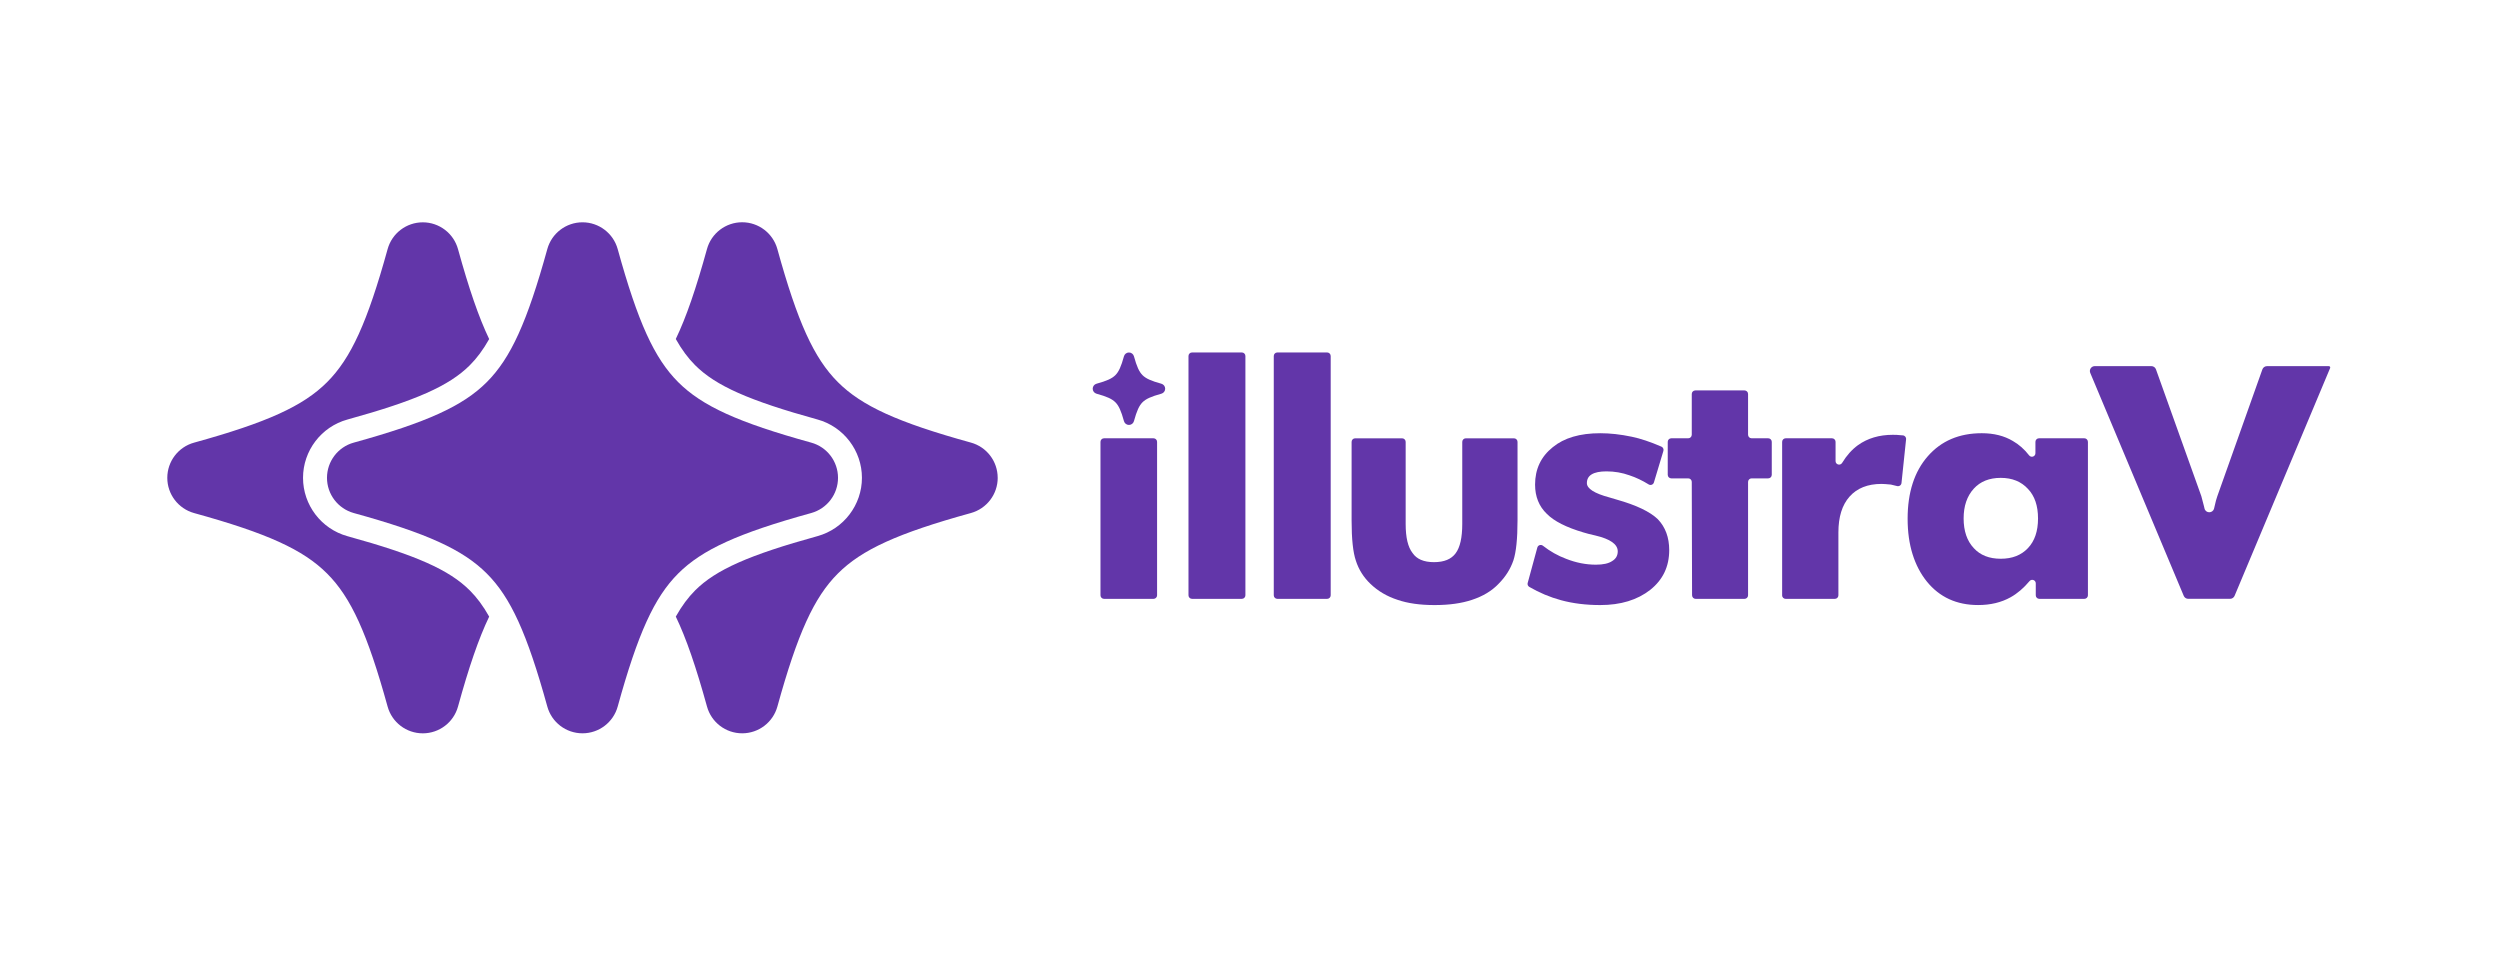 <?xml version="1.0" encoding="UTF-8"?><svg id="a" xmlns="http://www.w3.org/2000/svg" viewBox="0 0 1242.55 474.48"><defs><style>.c{fill:#6236a9;}</style></defs><g><path class="c" d="M579.12,193.2c0,1.16-.77,2.17-1.89,2.48-5.15,1.42-7.69,2.58-9.38,4.26-1.69,1.69-2.84,4.23-4.26,9.38-.31,1.12-1.32,1.89-2.48,1.89s-2.17-.77-2.48-1.89c-1.42-5.15-2.58-7.69-4.27-9.38-1.69-1.69-4.23-2.84-9.38-4.26-1.12-.31-1.89-1.33-1.89-2.48s.77-2.17,1.89-2.48c5.15-1.42,7.69-2.58,9.38-4.26,1.69-1.69,2.84-4.23,4.27-9.38,.31-1.12,1.32-1.89,2.48-1.89s2.17,.77,2.48,1.89c1.42,5.15,2.58,7.69,4.26,9.38,1.69,1.69,4.23,2.84,9.38,4.26,1.12,.31,1.89,1.32,1.89,2.48Z"/><path class="c" d="M546.96,295.88v-76.28c0-.97,.79-1.76,1.76-1.76h24.61c.97,0,1.76,.79,1.76,1.76v76.28c0,.97-.79,1.76-1.76,1.76h-24.61c-.97,0-1.76-.79-1.76-1.76Z"/><path class="c" d="M590.7,295.88v-118.94c0-.97,.79-1.76,1.76-1.76h24.77c.97,0,1.76,.79,1.76,1.76v118.94c0,.97-.79,1.76-1.76,1.76h-24.77c-.97,0-1.76-.79-1.76-1.76Z"/><path class="c" d="M633.09,295.88v-118.94c0-.97,.79-1.76,1.76-1.76h24.77c.97,0,1.76,.79,1.76,1.76v118.94c0,.97-.79,1.76-1.76,1.76h-24.77c-.97,0-1.76-.79-1.76-1.76Z"/><path class="c" d="M752.48,217.85c.97,0,1.76,.79,1.76,1.76v39.01c0,9.11-.69,15.75-2.05,19.91-1.48,4.32-3.95,8.22-7.43,11.69-3.32,3.48-7.69,6.11-13.11,7.9-5.16,1.74-11.38,2.61-18.64,2.61s-13.35-.87-18.41-2.61c-5.21-1.69-9.69-4.32-13.43-7.9-3.42-3.26-5.85-7.11-7.27-11.53-1.42-4.11-2.13-10.8-2.13-20.07v-39.01c0-.97,.79-1.76,1.76-1.76h23.35c.97,0,1.76,.79,1.76,1.76v40.83c0,6.69,1.13,11.48,3.4,14.38,2.05,3.06,5.61,4.58,10.67,4.58s8.6-1.47,10.78-4.42c2.19-2.95,3.28-7.79,3.28-14.54v-40.83c0-.97,.79-1.76,1.76-1.76h23.98Z"/><path class="c" d="M759.3,289.71l4.78-17.56c.33-1.22,1.79-1.69,2.78-.91,3.55,2.79,7.39,4.95,11.52,6.5,4.9,1.94,9.85,2.92,14.85,2.92,3.58,0,6.27-.6,8.06-1.81,1.84-1.1,2.76-2.71,2.76-4.81,0-3.52-3.71-6.15-11.14-7.89-2.58-.58-4.53-1.08-5.85-1.5-8.59-2.53-14.67-5.61-18.25-9.25-3.9-3.74-5.85-8.59-5.85-14.55,0-7.69,2.92-13.88,8.77-18.57,5.64-4.64,13.51-6.96,23.62-6.96,4.9,0,10.11,.58,15.64,1.74,4.27,.88,9.2,2.52,14.77,4.93,.81,.35,1.23,1.27,.98,2.12l-4.72,15.68c-.33,1.1-1.62,1.59-2.6,.98-3.16-1.96-6.34-3.47-9.53-4.52-3.63-1.31-7.45-1.97-11.46-1.97-3.27,0-5.72,.5-7.35,1.5-1.58,.95-2.37,2.39-2.37,4.34,0,2.73,3.71,5.1,11.14,7.1,2.42,.74,3.66,1.1,3.71,1.1,9.69,2.74,16.48,5.97,20.38,9.71,3.79,3.95,5.69,9.08,5.69,15.39,0,8.16-3.13,14.73-9.4,19.73-6.43,5.05-14.72,7.58-24.89,7.58-7.06,0-13.55-.8-19.47-2.41-5.5-1.49-10.77-3.7-15.79-6.62-.68-.4-1.01-1.21-.8-1.98Z"/><path class="c" d="M840.99,295.89l-.15-56.38c0-.97-.79-1.75-1.76-1.75h-8.42c-.97,0-1.76-.79-1.76-1.76v-16.4c0-.97,.79-1.76,1.76-1.76h8.42c.97,0,1.76-.79,1.76-1.76v-20.27c0-.97,.79-1.76,1.76-1.76h24.46c.97,0,1.76,.79,1.76,1.76v20.27c0,.97,.79,1.76,1.76,1.76h8.26c.97,0,1.76,.79,1.76,1.76v16.4c0,.97-.79,1.76-1.76,1.76h-8.26c-.97,0-1.76,.79-1.76,1.76v56.37c0,.97-.79,1.76-1.76,1.76h-24.3c-.97,0-1.75-.78-1.76-1.75Z"/><path class="c" d="M885.76,295.88v-76.28c0-.97,.79-1.76,1.76-1.76h23.03c.97,0,1.76,.79,1.76,1.76v9.57c0,1.79,2.34,2.42,3.27,.89,2.23-3.68,4.86-6.62,7.87-8.81,4.79-3.42,10.56-5.14,17.3-5.14,1.53,0,2.66,.05,3.4,.16,.58,.05,1.11,.09,1.58,.12h.01c.99,.06,1.72,.95,1.62,1.94l-2.28,21.74c-.11,1.08-1.17,1.8-2.22,1.51s-2.09-.55-2.98-.72c-.06-.01-.12-.02-.18-.03-2.06-.2-3.58-.31-4.57-.31-6.85,0-12.14,2.11-15.88,6.32-3.69,4.16-5.53,10.09-5.53,17.78v31.27c0,.97-.79,1.76-1.76,1.76h-24.46c-.97,0-1.76-.79-1.76-1.76Z"/><path class="c" d="M1037.74,219.6v76.28c0,.97-.79,1.76-1.76,1.76h-22.4c-.97,0-1.76-.79-1.76-1.76v-5.94c0-1.65-2.05-2.37-3.11-1.11-2.9,3.46-6.03,6.14-9.4,8.02-4.6,2.58-9.98,3.87-16.14,3.87-10.68,0-19.17-3.9-25.49-11.69-3.1-3.84-5.47-8.37-7.1-13.59-1.63-5.21-2.45-11.09-2.45-17.62,0-13.06,3.34-23.41,10.02-31.05,6.68-7.64,15.62-11.45,26.83-11.45,6,0,11.15,1.29,15.47,3.88,2.99,1.7,5.68,4.08,8.07,7.14,1.03,1.31,3.13,.59,3.13-1.08v-5.66c0-.97,.79-1.76,1.76-1.76h22.56c.97,0,1.76,.79,1.76,1.76Zm-24.8,38.1c0-6.31-1.66-11.2-4.97-14.67-3.36-3.68-7.88-5.52-13.56-5.52s-10.14,1.79-13.4,5.36c-3.36,3.68-5.05,8.62-5.05,14.82s1.68,11.17,5.05,14.74c3.21,3.52,7.67,5.28,13.4,5.28s10.18-1.76,13.52-5.28c3.34-3.52,5.01-8.44,5.01-14.75Z"/><path class="c" d="M1085.36,296.14l-46.46-110.79c-.67-1.61,.51-3.38,2.25-3.38h28.12c1.03,0,1.95,.65,2.29,1.62l22.53,62.98c.02,.07,.05,.14,.06,.21,.36,1.4,.77,2.97,1.24,4.72,.09,.39,.19,.8,.29,1.23,.57,2.44,4,2.53,4.72,.12l.03-.09c.02-.05,.03-.1,.04-.16,.68-3.06,1.2-5.04,1.56-5.92l22.41-63.08c.35-.97,1.26-1.62,2.3-1.62h30.75c.49,0,.82,.5,.63,.94l-47.49,113.22c-.38,.9-1.27,1.49-2.25,1.49h-20.78c-.98,0-1.87-.59-2.25-1.49Z"/></g><g><path class="c" d="M233.52,293.47c3.48,3.48,6.61,7.66,9.61,13-5.21,10.83-10.08,25.08-15.49,44.7-2.17,7.86-9.33,13.31-17.5,13.31s-15.32-5.44-17.49-13.31c-10.04-36.31-18.18-54.23-30.08-66.11-11.88-11.9-29.81-20.04-66.11-30.06-7.86-2.18-13.31-9.34-13.31-17.5s5.44-15.34,13.31-17.5c36.3-10.03,54.23-18.17,66.11-30.06,11.9-11.9,20.04-29.8,30.08-66.11,2.16-7.87,9.33-13.33,17.49-13.33s15.33,5.46,17.5,13.33c5.42,19.61,10.29,33.86,15.49,44.69-3,5.34-6.13,9.53-9.61,13-10.26,10.26-26.75,17.58-60.86,27-12.98,3.58-22.05,15.49-22.05,28.98s9.07,25.38,22.04,28.98c34.12,9.41,50.61,16.73,60.87,27Z"/><path class="c" d="M495.88,237.49c0,8.16-5.45,15.32-13.33,17.5-36.3,10.02-54.22,18.17-66.11,30.06-11.88,11.88-20.03,29.8-30.06,66.11-2.17,7.86-9.33,13.31-17.5,13.31s-15.32-5.44-17.49-13.31c-5.42-19.62-10.3-33.87-15.5-44.7,2.99-5.34,6.13-9.52,9.59-13,10.27-10.27,26.77-17.59,60.86-27,12.99-3.59,22.06-15.51,22.06-28.98s-9.08-25.41-22.08-28.98c-34.08-9.42-50.58-16.74-60.85-27.01-3.47-3.48-6.6-7.66-9.59-13,5.21-10.82,10.08-25.07,15.5-44.69,2.16-7.87,9.33-13.33,17.49-13.33s15.33,5.46,17.5,13.33c10.03,36.3,18.17,54.21,30.06,66.11,11.9,11.89,29.81,20.03,66.11,30.06,7.88,2.16,13.33,9.33,13.33,17.5Z"/><path class="c" d="M416.51,237.49c0,8.16-5.45,15.32-13.33,17.5-36.3,10.02-54.22,18.17-66.11,30.06-11.88,11.88-20.03,29.8-30.06,66.11-2.17,7.86-9.33,13.31-17.5,13.31s-15.32-5.44-17.49-13.31c-10.04-36.31-18.18-54.23-30.08-66.11-11.88-11.9-29.81-20.04-66.11-30.06-7.86-2.18-13.31-9.34-13.31-17.5s5.44-15.34,13.31-17.5c36.3-10.03,54.23-18.17,66.11-30.06,11.9-11.9,20.04-29.8,30.08-66.11,2.16-7.87,9.33-13.33,17.49-13.33s15.33,5.46,17.5,13.33c10.03,36.3,18.17,54.21,30.06,66.11,11.9,11.89,29.81,20.03,66.11,30.06,7.88,2.16,13.33,9.33,13.33,17.5Z"/></g></svg>